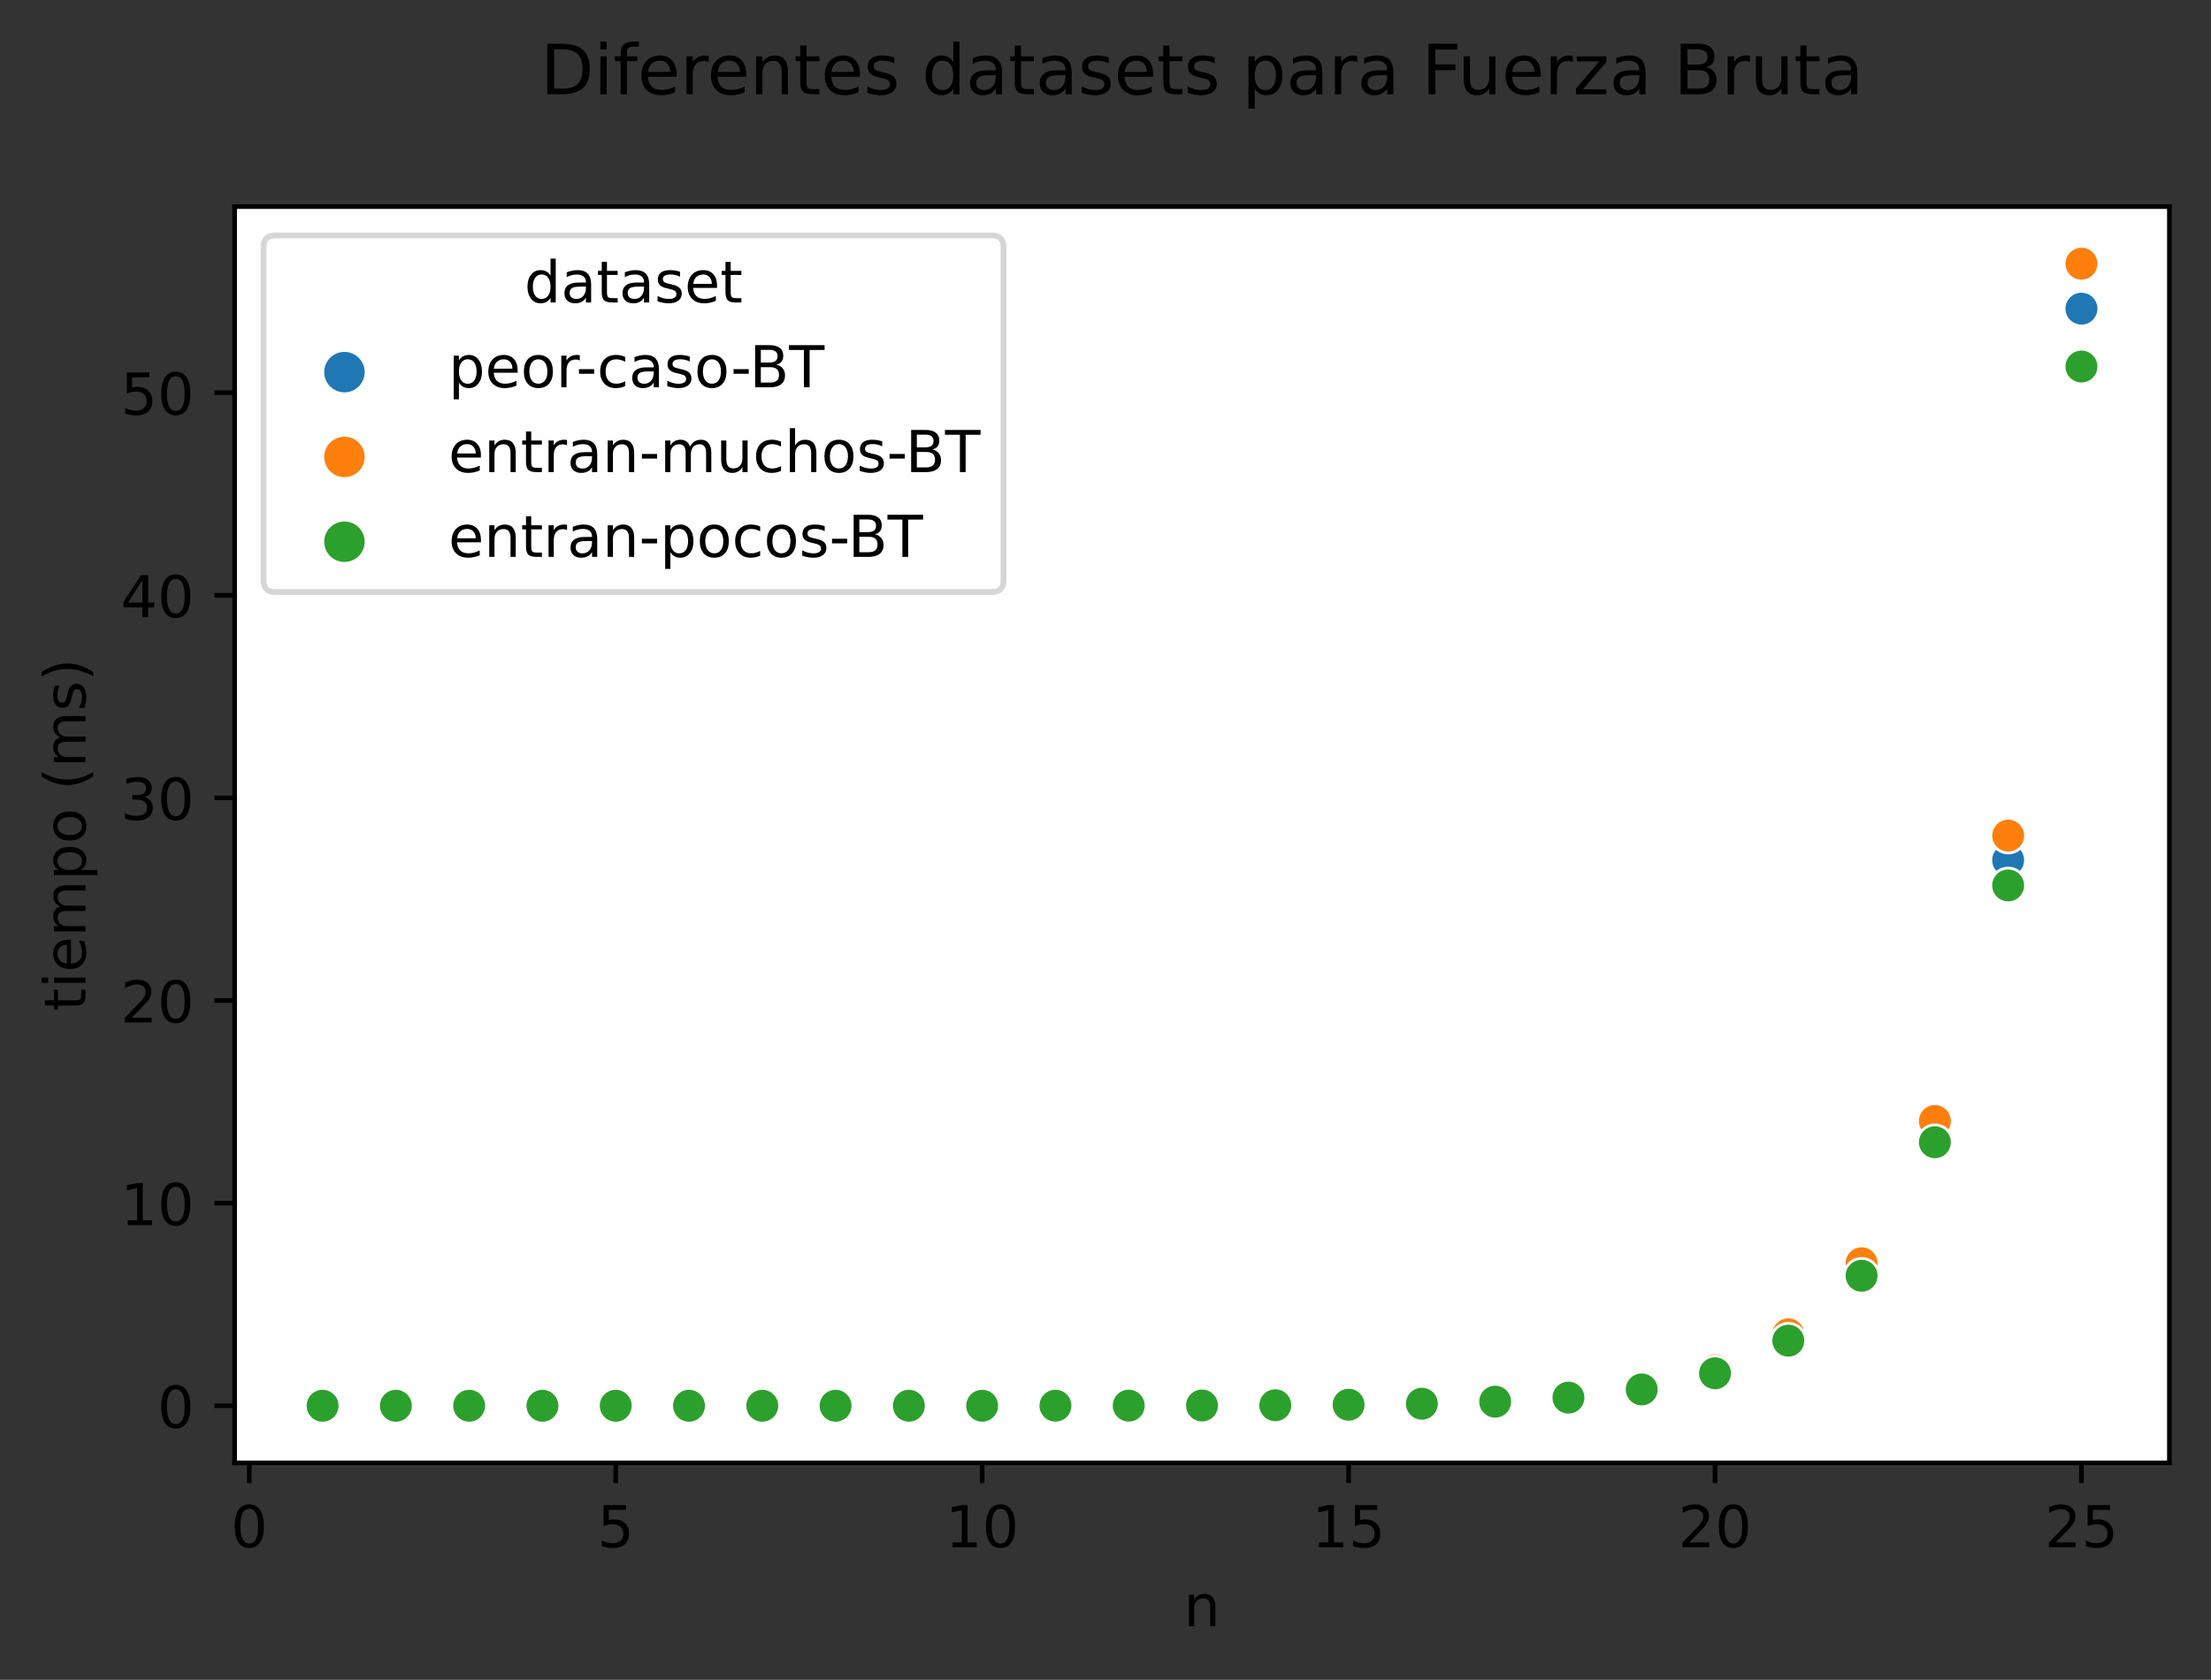 <?xml version="1.0" encoding="utf-8" standalone="no"?>
<!DOCTYPE svg PUBLIC "-//W3C//DTD SVG 1.1//EN"
  "http://www.w3.org/Graphics/SVG/1.1/DTD/svg11.dtd">
<!-- Created with matplotlib (https://matplotlib.org/) -->
<svg height="290.752pt" version="1.1" viewBox="0 0 382.603 290.752" width="382.603pt" xmlns="http://www.w3.org/2000/svg" xmlns:xlink="http://www.w3.org/1999/xlink">
 <rect x="0" y="0" width="382.603" height="290.752" fill="#333333" stroke="none"/>
 <defs>
  <style type="text/css">*{stroke-linecap:butt;stroke-linejoin:round;}</style>
 </defs>
 <g id="figure_1">
  <g id="patch_1">
   <path d="M 0 290.752 
L 382.603 290.752 
L 382.603 0 
L 0 0 
z
" style="fill:none;"/>
  </g>
  <g id="axes_1">
   <g id="patch_2">
    <path d="M 40.603 253.196 
L 375.403 253.196 
L 375.403 35.755 
L 40.603 35.755 
z
" style="fill:#ffffff;"/>
   </g>
   <g id="PathCollection_1">
    <defs>
     <path d="M 0 3 
C 0.796 3 1.559 2.684 2.121 2.121 
C 2.684 1.559 3 0.796 3 -0 
C 3 -0.796 2.684 -1.559 2.121 -2.121 
C 1.559 -2.684 0.796 -3 0 -3 
C -0.796 -3 -1.559 -2.684 -2.121 -2.121 
C -2.684 -1.559 -3 -0.796 -3 0 
C -3 0.796 -2.684 1.559 -2.121 2.121 
C -1.559 2.684 -0.796 3 0 3 
z
" id="C0_0_f6bfadb0b8"/>
    </defs>
    <g clip-path="url(#p1d445442ed)">
     <use style="fill:#1f77b4;stroke:#ffffff;stroke-width:0.48;" x="55.821" xlink:href="#C0_0_f6bfadb0b8" y="243.312"/>
    </g>
    <g clip-path="url(#p1d445442ed)">
     <use style="fill:#1f77b4;stroke:#ffffff;stroke-width:0.48;" x="68.503" xlink:href="#C0_0_f6bfadb0b8" y="243.312"/>
    </g>
    <g clip-path="url(#p1d445442ed)">
     <use style="fill:#1f77b4;stroke:#ffffff;stroke-width:0.48;" x="81.185" xlink:href="#C0_0_f6bfadb0b8" y="243.312"/>
    </g>
    <g clip-path="url(#p1d445442ed)">
     <use style="fill:#1f77b4;stroke:#ffffff;stroke-width:0.48;" x="93.867" xlink:href="#C0_0_f6bfadb0b8" y="243.311"/>
    </g>
    <g clip-path="url(#p1d445442ed)">
     <use style="fill:#1f77b4;stroke:#ffffff;stroke-width:0.48;" x="106.549" xlink:href="#C0_0_f6bfadb0b8" y="243.311"/>
    </g>
    <g clip-path="url(#p1d445442ed)">
     <use style="fill:#1f77b4;stroke:#ffffff;stroke-width:0.48;" x="119.23" xlink:href="#C0_0_f6bfadb0b8" y="243.31"/>
    </g>
    <g clip-path="url(#p1d445442ed)">
     <use style="fill:#1f77b4;stroke:#ffffff;stroke-width:0.48;" x="131.912" xlink:href="#C0_0_f6bfadb0b8" y="243.31"/>
    </g>
    <g clip-path="url(#p1d445442ed)">
     <use style="fill:#1f77b4;stroke:#ffffff;stroke-width:0.48;" x="144.594" xlink:href="#C0_0_f6bfadb0b8" y="243.309"/>
    </g>
    <g clip-path="url(#p1d445442ed)">
     <use style="fill:#1f77b4;stroke:#ffffff;stroke-width:0.48;" x="157.276" xlink:href="#C0_0_f6bfadb0b8" y="243.307"/>
    </g>
    <g clip-path="url(#p1d445442ed)">
     <use style="fill:#1f77b4;stroke:#ffffff;stroke-width:0.48;" x="169.958" xlink:href="#C0_0_f6bfadb0b8" y="243.304"/>
    </g>
    <g clip-path="url(#p1d445442ed)">
     <use style="fill:#1f77b4;stroke:#ffffff;stroke-width:0.48;" x="182.639" xlink:href="#C0_0_f6bfadb0b8" y="243.296"/>
    </g>
    <g clip-path="url(#p1d445442ed)">
     <use style="fill:#1f77b4;stroke:#ffffff;stroke-width:0.48;" x="195.321" xlink:href="#C0_0_f6bfadb0b8" y="243.286"/>
    </g>
    <g clip-path="url(#p1d445442ed)">
     <use style="fill:#1f77b4;stroke:#ffffff;stroke-width:0.48;" x="208.003" xlink:href="#C0_0_f6bfadb0b8" y="243.261"/>
    </g>
    <g clip-path="url(#p1d445442ed)">
     <use style="fill:#1f77b4;stroke:#ffffff;stroke-width:0.48;" x="220.685" xlink:href="#C0_0_f6bfadb0b8" y="243.215"/>
    </g>
    <g clip-path="url(#p1d445442ed)">
     <use style="fill:#1f77b4;stroke:#ffffff;stroke-width:0.48;" x="233.367" xlink:href="#C0_0_f6bfadb0b8" y="243.12"/>
    </g>
    <g clip-path="url(#p1d445442ed)">
     <use style="fill:#1f77b4;stroke:#ffffff;stroke-width:0.48;" x="246.049" xlink:href="#C0_0_f6bfadb0b8" y="242.927"/>
    </g>
    <g clip-path="url(#p1d445442ed)">
     <use style="fill:#1f77b4;stroke:#ffffff;stroke-width:0.48;" x="258.73" xlink:href="#C0_0_f6bfadb0b8" y="242.568"/>
    </g>
    <g clip-path="url(#p1d445442ed)">
     <use style="fill:#1f77b4;stroke:#ffffff;stroke-width:0.48;" x="271.412" xlink:href="#C0_0_f6bfadb0b8" y="241.807"/>
    </g>
    <g clip-path="url(#p1d445442ed)">
     <use style="fill:#1f77b4;stroke:#ffffff;stroke-width:0.48;" x="284.094" xlink:href="#C0_0_f6bfadb0b8" y="240.36"/>
    </g>
    <g clip-path="url(#p1d445442ed)">
     <use style="fill:#1f77b4;stroke:#ffffff;stroke-width:0.48;" x="296.776" xlink:href="#C0_0_f6bfadb0b8" y="237.383"/>
    </g>
    <g clip-path="url(#p1d445442ed)">
     <use style="fill:#1f77b4;stroke:#ffffff;stroke-width:0.48;" x="309.458" xlink:href="#C0_0_f6bfadb0b8" y="231.393"/>
    </g>
    <g clip-path="url(#p1d445442ed)">
     <use style="fill:#1f77b4;stroke:#ffffff;stroke-width:0.48;" x="322.139" xlink:href="#C0_0_f6bfadb0b8" y="219.553"/>
    </g>
    <g clip-path="url(#p1d445442ed)">
     <use style="fill:#1f77b4;stroke:#ffffff;stroke-width:0.48;" x="334.821" xlink:href="#C0_0_f6bfadb0b8" y="195.039"/>
    </g>
    <g clip-path="url(#p1d445442ed)">
     <use style="fill:#1f77b4;stroke:#ffffff;stroke-width:0.48;" x="347.503" xlink:href="#C0_0_f6bfadb0b8" y="148.87"/>
    </g>
    <g clip-path="url(#p1d445442ed)">
     <use style="fill:#1f77b4;stroke:#ffffff;stroke-width:0.48;" x="360.185" xlink:href="#C0_0_f6bfadb0b8" y="53.422"/>
    </g>
    <g clip-path="url(#p1d445442ed)">
     <use style="fill:#ff7f0e;stroke:#ffffff;stroke-width:0.48;" x="55.821" xlink:href="#C0_0_f6bfadb0b8" y="243.312"/>
    </g>
    <g clip-path="url(#p1d445442ed)">
     <use style="fill:#ff7f0e;stroke:#ffffff;stroke-width:0.48;" x="68.503" xlink:href="#C0_0_f6bfadb0b8" y="243.312"/>
    </g>
    <g clip-path="url(#p1d445442ed)">
     <use style="fill:#ff7f0e;stroke:#ffffff;stroke-width:0.48;" x="81.185" xlink:href="#C0_0_f6bfadb0b8" y="243.311"/>
    </g>
    <g clip-path="url(#p1d445442ed)">
     <use style="fill:#ff7f0e;stroke:#ffffff;stroke-width:0.48;" x="93.867" xlink:href="#C0_0_f6bfadb0b8" y="243.311"/>
    </g>
    <g clip-path="url(#p1d445442ed)">
     <use style="fill:#ff7f0e;stroke:#ffffff;stroke-width:0.48;" x="106.549" xlink:href="#C0_0_f6bfadb0b8" y="243.311"/>
    </g>
    <g clip-path="url(#p1d445442ed)">
     <use style="fill:#ff7f0e;stroke:#ffffff;stroke-width:0.48;" x="119.23" xlink:href="#C0_0_f6bfadb0b8" y="243.311"/>
    </g>
    <g clip-path="url(#p1d445442ed)">
     <use style="fill:#ff7f0e;stroke:#ffffff;stroke-width:0.48;" x="131.912" xlink:href="#C0_0_f6bfadb0b8" y="243.31"/>
    </g>
    <g clip-path="url(#p1d445442ed)">
     <use style="fill:#ff7f0e;stroke:#ffffff;stroke-width:0.48;" x="144.594" xlink:href="#C0_0_f6bfadb0b8" y="243.31"/>
    </g>
    <g clip-path="url(#p1d445442ed)">
     <use style="fill:#ff7f0e;stroke:#ffffff;stroke-width:0.48;" x="157.276" xlink:href="#C0_0_f6bfadb0b8" y="243.308"/>
    </g>
    <g clip-path="url(#p1d445442ed)">
     <use style="fill:#ff7f0e;stroke:#ffffff;stroke-width:0.48;" x="169.958" xlink:href="#C0_0_f6bfadb0b8" y="243.305"/>
    </g>
    <g clip-path="url(#p1d445442ed)">
     <use style="fill:#ff7f0e;stroke:#ffffff;stroke-width:0.48;" x="182.639" xlink:href="#C0_0_f6bfadb0b8" y="243.298"/>
    </g>
    <g clip-path="url(#p1d445442ed)">
     <use style="fill:#ff7f0e;stroke:#ffffff;stroke-width:0.48;" x="195.321" xlink:href="#C0_0_f6bfadb0b8" y="243.286"/>
    </g>
    <g clip-path="url(#p1d445442ed)">
     <use style="fill:#ff7f0e;stroke:#ffffff;stroke-width:0.48;" x="208.003" xlink:href="#C0_0_f6bfadb0b8" y="243.262"/>
    </g>
    <g clip-path="url(#p1d445442ed)">
     <use style="fill:#ff7f0e;stroke:#ffffff;stroke-width:0.48;" x="220.685" xlink:href="#C0_0_f6bfadb0b8" y="243.213"/>
    </g>
    <g clip-path="url(#p1d445442ed)">
     <use style="fill:#ff7f0e;stroke:#ffffff;stroke-width:0.48;" x="233.367" xlink:href="#C0_0_f6bfadb0b8" y="243.117"/>
    </g>
    <g clip-path="url(#p1d445442ed)">
     <use style="fill:#ff7f0e;stroke:#ffffff;stroke-width:0.48;" x="246.049" xlink:href="#C0_0_f6bfadb0b8" y="242.923"/>
    </g>
    <g clip-path="url(#p1d445442ed)">
     <use style="fill:#ff7f0e;stroke:#ffffff;stroke-width:0.48;" x="258.73" xlink:href="#C0_0_f6bfadb0b8" y="242.539"/>
    </g>
    <g clip-path="url(#p1d445442ed)">
     <use style="fill:#ff7f0e;stroke:#ffffff;stroke-width:0.48;" x="271.412" xlink:href="#C0_0_f6bfadb0b8" y="241.751"/>
    </g>
    <g clip-path="url(#p1d445442ed)">
     <use style="fill:#ff7f0e;stroke:#ffffff;stroke-width:0.48;" x="284.094" xlink:href="#C0_0_f6bfadb0b8" y="240.233"/>
    </g>
    <g clip-path="url(#p1d445442ed)">
     <use style="fill:#ff7f0e;stroke:#ffffff;stroke-width:0.48;" x="296.776" xlink:href="#C0_0_f6bfadb0b8" y="237.154"/>
    </g>
    <g clip-path="url(#p1d445442ed)">
     <use style="fill:#ff7f0e;stroke:#ffffff;stroke-width:0.48;" x="309.458" xlink:href="#C0_0_f6bfadb0b8" y="230.951"/>
    </g>
    <g clip-path="url(#p1d445442ed)">
     <use style="fill:#ff7f0e;stroke:#ffffff;stroke-width:0.48;" x="322.139" xlink:href="#C0_0_f6bfadb0b8" y="218.648"/>
    </g>
    <g clip-path="url(#p1d445442ed)">
     <use style="fill:#ff7f0e;stroke:#ffffff;stroke-width:0.48;" x="334.821" xlink:href="#C0_0_f6bfadb0b8" y="194.029"/>
    </g>
    <g clip-path="url(#p1d445442ed)">
     <use style="fill:#ff7f0e;stroke:#ffffff;stroke-width:0.48;" x="347.503" xlink:href="#C0_0_f6bfadb0b8" y="144.631"/>
    </g>
    <g clip-path="url(#p1d445442ed)">
     <use style="fill:#ff7f0e;stroke:#ffffff;stroke-width:0.48;" x="360.185" xlink:href="#C0_0_f6bfadb0b8" y="45.639"/>
    </g>
    <g clip-path="url(#p1d445442ed)">
     <use style="fill:#2ca02c;stroke:#ffffff;stroke-width:0.48;" x="55.821" xlink:href="#C0_0_f6bfadb0b8" y="243.312"/>
    </g>
    <g clip-path="url(#p1d445442ed)">
     <use style="fill:#2ca02c;stroke:#ffffff;stroke-width:0.48;" x="68.503" xlink:href="#C0_0_f6bfadb0b8" y="243.312"/>
    </g>
    <g clip-path="url(#p1d445442ed)">
     <use style="fill:#2ca02c;stroke:#ffffff;stroke-width:0.48;" x="81.185" xlink:href="#C0_0_f6bfadb0b8" y="243.311"/>
    </g>
    <g clip-path="url(#p1d445442ed)">
     <use style="fill:#2ca02c;stroke:#ffffff;stroke-width:0.48;" x="93.867" xlink:href="#C0_0_f6bfadb0b8" y="243.311"/>
    </g>
    <g clip-path="url(#p1d445442ed)">
     <use style="fill:#2ca02c;stroke:#ffffff;stroke-width:0.48;" x="106.549" xlink:href="#C0_0_f6bfadb0b8" y="243.311"/>
    </g>
    <g clip-path="url(#p1d445442ed)">
     <use style="fill:#2ca02c;stroke:#ffffff;stroke-width:0.48;" x="119.23" xlink:href="#C0_0_f6bfadb0b8" y="243.311"/>
    </g>
    <g clip-path="url(#p1d445442ed)">
     <use style="fill:#2ca02c;stroke:#ffffff;stroke-width:0.48;" x="131.912" xlink:href="#C0_0_f6bfadb0b8" y="243.31"/>
    </g>
    <g clip-path="url(#p1d445442ed)">
     <use style="fill:#2ca02c;stroke:#ffffff;stroke-width:0.48;" x="144.594" xlink:href="#C0_0_f6bfadb0b8" y="243.31"/>
    </g>
    <g clip-path="url(#p1d445442ed)">
     <use style="fill:#2ca02c;stroke:#ffffff;stroke-width:0.48;" x="157.276" xlink:href="#C0_0_f6bfadb0b8" y="243.308"/>
    </g>
    <g clip-path="url(#p1d445442ed)">
     <use style="fill:#2ca02c;stroke:#ffffff;stroke-width:0.48;" x="169.958" xlink:href="#C0_0_f6bfadb0b8" y="243.305"/>
    </g>
    <g clip-path="url(#p1d445442ed)">
     <use style="fill:#2ca02c;stroke:#ffffff;stroke-width:0.48;" x="182.639" xlink:href="#C0_0_f6bfadb0b8" y="243.299"/>
    </g>
    <g clip-path="url(#p1d445442ed)">
     <use style="fill:#2ca02c;stroke:#ffffff;stroke-width:0.48;" x="195.321" xlink:href="#C0_0_f6bfadb0b8" y="243.288"/>
    </g>
    <g clip-path="url(#p1d445442ed)">
     <use style="fill:#2ca02c;stroke:#ffffff;stroke-width:0.48;" x="208.003" xlink:href="#C0_0_f6bfadb0b8" y="243.266"/>
    </g>
    <g clip-path="url(#p1d445442ed)">
     <use style="fill:#2ca02c;stroke:#ffffff;stroke-width:0.48;" x="220.685" xlink:href="#C0_0_f6bfadb0b8" y="243.222"/>
    </g>
    <g clip-path="url(#p1d445442ed)">
     <use style="fill:#2ca02c;stroke:#ffffff;stroke-width:0.48;" x="233.367" xlink:href="#C0_0_f6bfadb0b8" y="243.134"/>
    </g>
    <g clip-path="url(#p1d445442ed)">
     <use style="fill:#2ca02c;stroke:#ffffff;stroke-width:0.48;" x="246.049" xlink:href="#C0_0_f6bfadb0b8" y="242.959"/>
    </g>
    <g clip-path="url(#p1d445442ed)">
     <use style="fill:#2ca02c;stroke:#ffffff;stroke-width:0.48;" x="258.73" xlink:href="#C0_0_f6bfadb0b8" y="242.607"/>
    </g>
    <g clip-path="url(#p1d445442ed)">
     <use style="fill:#2ca02c;stroke:#ffffff;stroke-width:0.48;" x="271.412" xlink:href="#C0_0_f6bfadb0b8" y="241.906"/>
    </g>
    <g clip-path="url(#p1d445442ed)">
     <use style="fill:#2ca02c;stroke:#ffffff;stroke-width:0.48;" x="284.094" xlink:href="#C0_0_f6bfadb0b8" y="240.484"/>
    </g>
    <g clip-path="url(#p1d445442ed)">
     <use style="fill:#2ca02c;stroke:#ffffff;stroke-width:0.48;" x="296.776" xlink:href="#C0_0_f6bfadb0b8" y="237.692"/>
    </g>
    <g clip-path="url(#p1d445442ed)">
     <use style="fill:#2ca02c;stroke:#ffffff;stroke-width:0.48;" x="309.458" xlink:href="#C0_0_f6bfadb0b8" y="232.045"/>
    </g>
    <g clip-path="url(#p1d445442ed)">
     <use style="fill:#2ca02c;stroke:#ffffff;stroke-width:0.48;" x="322.139" xlink:href="#C0_0_f6bfadb0b8" y="220.808"/>
    </g>
    <g clip-path="url(#p1d445442ed)">
     <use style="fill:#2ca02c;stroke:#ffffff;stroke-width:0.48;" x="334.821" xlink:href="#C0_0_f6bfadb0b8" y="197.704"/>
    </g>
    <g clip-path="url(#p1d445442ed)">
     <use style="fill:#2ca02c;stroke:#ffffff;stroke-width:0.48;" x="347.503" xlink:href="#C0_0_f6bfadb0b8" y="153.25"/>
    </g>
    <g clip-path="url(#p1d445442ed)">
     <use style="fill:#2ca02c;stroke:#ffffff;stroke-width:0.48;" x="360.185" xlink:href="#C0_0_f6bfadb0b8" y="63.441"/>
    </g>
   </g>
   <g id="PathCollection_2"/>
   <g id="PathCollection_3"/>
   <g id="PathCollection_4"/>
   <g id="matplotlib.axis_1">
    <g id="xtick_1">
     <g id="line2d_1">
      <defs>
       <path d="M 0 0 
L 0 3.5 
" id="mfd2d2d4e09" style="stroke:#000000;stroke-width:0.8;"/>
      </defs>
      <g>
       <use style="stroke:#000000;stroke-width:0.8;" x="43.139" xlink:href="#mfd2d2d4e09" y="253.196"/>
      </g>
     </g>
     <g id="text_1">
      <!-- 0 -->
      <g transform="translate(39.958 267.794)scale(0.1 -0.1)">
       <defs>
        <path d="M 31.781 66.406 
Q 24.172 66.406 20.328 58.906 
Q 16.5 51.422 16.5 36.375 
Q 16.5 21.391 20.328 13.891 
Q 24.172 6.391 31.781 6.391 
Q 39.453 6.391 43.281 13.891 
Q 47.125 21.391 47.125 36.375 
Q 47.125 51.422 43.281 58.906 
Q 39.453 66.406 31.781 66.406 
z
M 31.781 74.219 
Q 44.047 74.219 50.516 64.516 
Q 56.984 54.828 56.984 36.375 
Q 56.984 17.969 50.516 8.266 
Q 44.047 -1.422 31.781 -1.422 
Q 19.531 -1.422 13.062 8.266 
Q 6.594 17.969 6.594 36.375 
Q 6.594 54.828 13.062 64.516 
Q 19.531 74.219 31.781 74.219 
z
" id="DejaVuSans-48"/>
       </defs>
       <use xlink:href="#DejaVuSans-48"/>
      </g>
     </g>
    </g>
    <g id="xtick_2">
     <g id="line2d_2">
      <g>
       <use style="stroke:#000000;stroke-width:0.8;" x="106.549" xlink:href="#mfd2d2d4e09" y="253.196"/>
      </g>
     </g>
     <g id="text_2">
      <!-- 5 -->
      <g transform="translate(103.367 267.794)scale(0.1 -0.1)">
       <defs>
        <path d="M 10.797 72.906 
L 49.516 72.906 
L 49.516 64.594 
L 19.828 64.594 
L 19.828 46.734 
Q 21.969 47.469 24.109 47.828 
Q 26.266 48.188 28.422 48.188 
Q 40.625 48.188 47.75 41.5 
Q 54.891 34.812 54.891 23.391 
Q 54.891 11.625 47.562 5.094 
Q 40.234 -1.422 26.906 -1.422 
Q 22.312 -1.422 17.547 -0.641 
Q 12.797 0.141 7.719 1.703 
L 7.719 11.625 
Q 12.109 9.234 16.797 8.062 
Q 21.484 6.891 26.703 6.891 
Q 35.156 6.891 40.078 11.328 
Q 45.016 15.766 45.016 23.391 
Q 45.016 31 40.078 35.438 
Q 35.156 39.891 26.703 39.891 
Q 22.75 39.891 18.812 39.016 
Q 14.891 38.141 10.797 36.281 
z
" id="DejaVuSans-53"/>
       </defs>
       <use xlink:href="#DejaVuSans-53"/>
      </g>
     </g>
    </g>
    <g id="xtick_3">
     <g id="line2d_3">
      <g>
       <use style="stroke:#000000;stroke-width:0.8;" x="169.958" xlink:href="#mfd2d2d4e09" y="253.196"/>
      </g>
     </g>
     <g id="text_3">
      <!-- 10 -->
      <g transform="translate(163.595 267.794)scale(0.1 -0.1)">
       <defs>
        <path d="M 12.406 8.297 
L 28.516 8.297 
L 28.516 63.922 
L 10.984 60.406 
L 10.984 69.391 
L 28.422 72.906 
L 38.281 72.906 
L 38.281 8.297 
L 54.391 8.297 
L 54.391 0 
L 12.406 0 
z
" id="DejaVuSans-49"/>
       </defs>
       <use xlink:href="#DejaVuSans-49"/>
       <use x="63.623" xlink:href="#DejaVuSans-48"/>
      </g>
     </g>
    </g>
    <g id="xtick_4">
     <g id="line2d_4">
      <g>
       <use style="stroke:#000000;stroke-width:0.8;" x="233.367" xlink:href="#mfd2d2d4e09" y="253.196"/>
      </g>
     </g>
     <g id="text_4">
      <!-- 15 -->
      <g transform="translate(227.004 267.794)scale(0.1 -0.1)">
       <use xlink:href="#DejaVuSans-49"/>
       <use x="63.623" xlink:href="#DejaVuSans-53"/>
      </g>
     </g>
    </g>
    <g id="xtick_5">
     <g id="line2d_5">
      <g>
       <use style="stroke:#000000;stroke-width:0.8;" x="296.776" xlink:href="#mfd2d2d4e09" y="253.196"/>
      </g>
     </g>
     <g id="text_5">
      <!-- 20 -->
      <g transform="translate(290.413 267.794)scale(0.1 -0.1)">
       <defs>
        <path d="M 19.188 8.297 
L 53.609 8.297 
L 53.609 0 
L 7.328 0 
L 7.328 8.297 
Q 12.938 14.109 22.625 23.891 
Q 32.328 33.688 34.812 36.531 
Q 39.547 41.844 41.422 45.531 
Q 43.312 49.219 43.312 52.781 
Q 43.312 58.594 39.234 62.25 
Q 35.156 65.922 28.609 65.922 
Q 23.969 65.922 18.812 64.312 
Q 13.672 62.703 7.812 59.422 
L 7.812 69.391 
Q 13.766 71.781 18.938 73 
Q 24.125 74.219 28.422 74.219 
Q 39.75 74.219 46.484 68.547 
Q 53.219 62.891 53.219 53.422 
Q 53.219 48.922 51.531 44.891 
Q 49.859 40.875 45.406 35.406 
Q 44.188 33.984 37.641 27.219 
Q 31.109 20.453 19.188 8.297 
z
" id="DejaVuSans-50"/>
       </defs>
       <use xlink:href="#DejaVuSans-50"/>
       <use x="63.623" xlink:href="#DejaVuSans-48"/>
      </g>
     </g>
    </g>
    <g id="xtick_6">
     <g id="line2d_6">
      <g>
       <use style="stroke:#000000;stroke-width:0.8;" x="360.185" xlink:href="#mfd2d2d4e09" y="253.196"/>
      </g>
     </g>
     <g id="text_6">
      <!-- 25 -->
      <g transform="translate(353.822 267.794)scale(0.1 -0.1)">
       <use xlink:href="#DejaVuSans-50"/>
       <use x="63.623" xlink:href="#DejaVuSans-53"/>
      </g>
     </g>
    </g>
    <g id="text_7">
     <!-- n -->
     <g transform="translate(204.834 281.472)scale(0.1 -0.1)">
      <defs>
       <path d="M 54.891 33.016 
L 54.891 0 
L 45.906 0 
L 45.906 32.719 
Q 45.906 40.484 42.875 44.328 
Q 39.844 48.188 33.797 48.188 
Q 26.516 48.188 22.312 43.547 
Q 18.109 38.922 18.109 30.906 
L 18.109 0 
L 9.078 0 
L 9.078 54.688 
L 18.109 54.688 
L 18.109 46.188 
Q 21.344 51.125 25.703 53.562 
Q 30.078 56 35.797 56 
Q 45.219 56 50.047 50.172 
Q 54.891 44.344 54.891 33.016 
z
" id="DejaVuSans-110"/>
      </defs>
      <use xlink:href="#DejaVuSans-110"/>
     </g>
    </g>
   </g>
   <g id="matplotlib.axis_2">
    <g id="ytick_1">
     <g id="line2d_7">
      <defs>
       <path d="M 0 0 
L -3.5 0 
" id="m32ab5d7c92" style="stroke:#000000;stroke-width:0.8;"/>
      </defs>
      <g>
       <use style="stroke:#000000;stroke-width:0.8;" x="40.603" xlink:href="#m32ab5d7c92" y="243.314"/>
      </g>
     </g>
     <g id="text_8">
      <!-- 0 -->
      <g transform="translate(27.241 247.114)scale(0.1 -0.1)">
       <use xlink:href="#DejaVuSans-48"/>
      </g>
     </g>
    </g>
    <g id="ytick_2">
     <g id="line2d_8">
      <g>
       <use style="stroke:#000000;stroke-width:0.8;" x="40.603" xlink:href="#m32ab5d7c92" y="208.244"/>
      </g>
     </g>
     <g id="text_9">
      <!-- 10 -->
      <g transform="translate(20.878 212.044)scale(0.1 -0.1)">
       <use xlink:href="#DejaVuSans-49"/>
       <use x="63.623" xlink:href="#DejaVuSans-48"/>
      </g>
     </g>
    </g>
    <g id="ytick_3">
     <g id="line2d_9">
      <g>
       <use style="stroke:#000000;stroke-width:0.8;" x="40.603" xlink:href="#m32ab5d7c92" y="173.175"/>
      </g>
     </g>
     <g id="text_10">
      <!-- 20 -->
      <g transform="translate(20.878 176.974)scale(0.1 -0.1)">
       <use xlink:href="#DejaVuSans-50"/>
       <use x="63.623" xlink:href="#DejaVuSans-48"/>
      </g>
     </g>
    </g>
    <g id="ytick_4">
     <g id="line2d_10">
      <g>
       <use style="stroke:#000000;stroke-width:0.8;" x="40.603" xlink:href="#m32ab5d7c92" y="138.105"/>
      </g>
     </g>
     <g id="text_11">
      <!-- 30 -->
      <g transform="translate(20.878 141.904)scale(0.1 -0.1)">
       <defs>
        <path d="M 40.578 39.312 
Q 47.656 37.797 51.625 33 
Q 55.609 28.219 55.609 21.188 
Q 55.609 10.406 48.188 4.484 
Q 40.766 -1.422 27.094 -1.422 
Q 22.516 -1.422 17.656 -0.516 
Q 12.797 0.391 7.625 2.203 
L 7.625 11.719 
Q 11.719 9.328 16.594 8.109 
Q 21.484 6.891 26.812 6.891 
Q 36.078 6.891 40.938 10.547 
Q 45.797 14.203 45.797 21.188 
Q 45.797 27.641 41.281 31.266 
Q 36.766 34.906 28.719 34.906 
L 20.219 34.906 
L 20.219 43.016 
L 29.109 43.016 
Q 36.375 43.016 40.234 45.922 
Q 44.094 48.828 44.094 54.297 
Q 44.094 59.906 40.109 62.906 
Q 36.141 65.922 28.719 65.922 
Q 24.656 65.922 20.016 65.031 
Q 15.375 64.156 9.812 62.312 
L 9.812 71.094 
Q 15.438 72.656 20.344 73.438 
Q 25.25 74.219 29.594 74.219 
Q 40.828 74.219 47.359 69.109 
Q 53.906 64.016 53.906 55.328 
Q 53.906 49.266 50.438 45.094 
Q 46.969 40.922 40.578 39.312 
z
" id="DejaVuSans-51"/>
       </defs>
       <use xlink:href="#DejaVuSans-51"/>
       <use x="63.623" xlink:href="#DejaVuSans-48"/>
      </g>
     </g>
    </g>
    <g id="ytick_5">
     <g id="line2d_11">
      <g>
       <use style="stroke:#000000;stroke-width:0.8;" x="40.603" xlink:href="#m32ab5d7c92" y="103.035"/>
      </g>
     </g>
     <g id="text_12">
      <!-- 40 -->
      <g transform="translate(20.878 106.834)scale(0.1 -0.1)">
       <defs>
        <path d="M 37.797 64.312 
L 12.891 25.391 
L 37.797 25.391 
z
M 35.203 72.906 
L 47.609 72.906 
L 47.609 25.391 
L 58.016 25.391 
L 58.016 17.188 
L 47.609 17.188 
L 47.609 0 
L 37.797 0 
L 37.797 17.188 
L 4.891 17.188 
L 4.891 26.703 
z
" id="DejaVuSans-52"/>
       </defs>
       <use xlink:href="#DejaVuSans-52"/>
       <use x="63.623" xlink:href="#DejaVuSans-48"/>
      </g>
     </g>
    </g>
    <g id="ytick_6">
     <g id="line2d_12">
      <g>
       <use style="stroke:#000000;stroke-width:0.8;" x="40.603" xlink:href="#m32ab5d7c92" y="67.965"/>
      </g>
     </g>
     <g id="text_13">
      <!-- 50 -->
      <g transform="translate(20.878 71.764)scale(0.1 -0.1)">
       <use xlink:href="#DejaVuSans-53"/>
       <use x="63.623" xlink:href="#DejaVuSans-48"/>
      </g>
     </g>
    </g>
    <g id="text_14">
     <!-- tiempo (ms) -->
     <g transform="translate(14.798 174.971)rotate(-90)scale(0.1 -0.1)">
      <defs>
       <path d="M 18.312 70.219 
L 18.312 54.688 
L 36.812 54.688 
L 36.812 47.703 
L 18.312 47.703 
L 18.312 18.016 
Q 18.312 11.328 20.141 9.422 
Q 21.969 7.516 27.594 7.516 
L 36.812 7.516 
L 36.812 0 
L 27.594 0 
Q 17.188 0 13.234 3.875 
Q 9.281 7.766 9.281 18.016 
L 9.281 47.703 
L 2.688 47.703 
L 2.688 54.688 
L 9.281 54.688 
L 9.281 70.219 
z
" id="DejaVuSans-116"/>
       <path d="M 9.422 54.688 
L 18.406 54.688 
L 18.406 0 
L 9.422 0 
z
M 9.422 75.984 
L 18.406 75.984 
L 18.406 64.594 
L 9.422 64.594 
z
" id="DejaVuSans-105"/>
       <path d="M 56.203 29.594 
L 56.203 25.203 
L 14.891 25.203 
Q 15.484 15.922 20.484 11.062 
Q 25.484 6.203 34.422 6.203 
Q 39.594 6.203 44.453 7.469 
Q 49.312 8.734 54.109 11.281 
L 54.109 2.781 
Q 49.266 0.734 44.188 -0.344 
Q 39.109 -1.422 33.891 -1.422 
Q 20.797 -1.422 13.156 6.188 
Q 5.516 13.812 5.516 26.812 
Q 5.516 40.234 12.766 48.109 
Q 20.016 56 32.328 56 
Q 43.359 56 49.781 48.891 
Q 56.203 41.797 56.203 29.594 
z
M 47.219 32.234 
Q 47.125 39.594 43.094 43.984 
Q 39.062 48.391 32.422 48.391 
Q 24.906 48.391 20.391 44.141 
Q 15.875 39.891 15.188 32.172 
z
" id="DejaVuSans-101"/>
       <path d="M 52 44.188 
Q 55.375 50.25 60.062 53.125 
Q 64.75 56 71.094 56 
Q 79.641 56 84.281 50.016 
Q 88.922 44.047 88.922 33.016 
L 88.922 0 
L 79.891 0 
L 79.891 32.719 
Q 79.891 40.578 77.094 44.375 
Q 74.312 48.188 68.609 48.188 
Q 61.625 48.188 57.562 43.547 
Q 53.516 38.922 53.516 30.906 
L 53.516 0 
L 44.484 0 
L 44.484 32.719 
Q 44.484 40.625 41.703 44.406 
Q 38.922 48.188 33.109 48.188 
Q 26.219 48.188 22.156 43.531 
Q 18.109 38.875 18.109 30.906 
L 18.109 0 
L 9.078 0 
L 9.078 54.688 
L 18.109 54.688 
L 18.109 46.188 
Q 21.188 51.219 25.484 53.609 
Q 29.781 56 35.688 56 
Q 41.656 56 45.828 52.969 
Q 50 49.953 52 44.188 
z
" id="DejaVuSans-109"/>
       <path d="M 18.109 8.203 
L 18.109 -20.797 
L 9.078 -20.797 
L 9.078 54.688 
L 18.109 54.688 
L 18.109 46.391 
Q 20.953 51.266 25.266 53.625 
Q 29.594 56 35.594 56 
Q 45.562 56 51.781 48.094 
Q 58.016 40.188 58.016 27.297 
Q 58.016 14.406 51.781 6.484 
Q 45.562 -1.422 35.594 -1.422 
Q 29.594 -1.422 25.266 0.953 
Q 20.953 3.328 18.109 8.203 
z
M 48.688 27.297 
Q 48.688 37.203 44.609 42.844 
Q 40.531 48.484 33.406 48.484 
Q 26.266 48.484 22.188 42.844 
Q 18.109 37.203 18.109 27.297 
Q 18.109 17.391 22.188 11.75 
Q 26.266 6.109 33.406 6.109 
Q 40.531 6.109 44.609 11.75 
Q 48.688 17.391 48.688 27.297 
z
" id="DejaVuSans-112"/>
       <path d="M 30.609 48.391 
Q 23.391 48.391 19.188 42.75 
Q 14.984 37.109 14.984 27.297 
Q 14.984 17.484 19.156 11.844 
Q 23.344 6.203 30.609 6.203 
Q 37.797 6.203 41.984 11.859 
Q 46.188 17.531 46.188 27.297 
Q 46.188 37.016 41.984 42.703 
Q 37.797 48.391 30.609 48.391 
z
M 30.609 56 
Q 42.328 56 49.016 48.375 
Q 55.719 40.766 55.719 27.297 
Q 55.719 13.875 49.016 6.219 
Q 42.328 -1.422 30.609 -1.422 
Q 18.844 -1.422 12.172 6.219 
Q 5.516 13.875 5.516 27.297 
Q 5.516 40.766 12.172 48.375 
Q 18.844 56 30.609 56 
z
" id="DejaVuSans-111"/>
       <path id="DejaVuSans-32"/>
       <path d="M 31 75.875 
Q 24.469 64.656 21.281 53.656 
Q 18.109 42.672 18.109 31.391 
Q 18.109 20.125 21.312 9.062 
Q 24.516 -2 31 -13.188 
L 23.188 -13.188 
Q 15.875 -1.703 12.234 9.375 
Q 8.594 20.453 8.594 31.391 
Q 8.594 42.281 12.203 53.312 
Q 15.828 64.359 23.188 75.875 
z
" id="DejaVuSans-40"/>
       <path d="M 44.281 53.078 
L 44.281 44.578 
Q 40.484 46.531 36.375 47.5 
Q 32.281 48.484 27.875 48.484 
Q 21.188 48.484 17.844 46.438 
Q 14.5 44.391 14.5 40.281 
Q 14.5 37.156 16.891 35.375 
Q 19.281 33.594 26.516 31.984 
L 29.594 31.297 
Q 39.156 29.25 43.188 25.516 
Q 47.219 21.781 47.219 15.094 
Q 47.219 7.469 41.188 3.016 
Q 35.156 -1.422 24.609 -1.422 
Q 20.219 -1.422 15.453 -0.562 
Q 10.688 0.297 5.422 2 
L 5.422 11.281 
Q 10.406 8.688 15.234 7.391 
Q 20.062 6.109 24.812 6.109 
Q 31.156 6.109 34.562 8.281 
Q 37.984 10.453 37.984 14.406 
Q 37.984 18.062 35.516 20.016 
Q 33.062 21.969 24.703 23.781 
L 21.578 24.516 
Q 13.234 26.266 9.516 29.906 
Q 5.812 33.547 5.812 39.891 
Q 5.812 47.609 11.281 51.797 
Q 16.75 56 26.812 56 
Q 31.781 56 36.172 55.266 
Q 40.578 54.547 44.281 53.078 
z
" id="DejaVuSans-115"/>
       <path d="M 8.016 75.875 
L 15.828 75.875 
Q 23.141 64.359 26.781 53.312 
Q 30.422 42.281 30.422 31.391 
Q 30.422 20.453 26.781 9.375 
Q 23.141 -1.703 15.828 -13.188 
L 8.016 -13.188 
Q 14.5 -2 17.703 9.062 
Q 20.906 20.125 20.906 31.391 
Q 20.906 42.672 17.703 53.656 
Q 14.5 64.656 8.016 75.875 
z
" id="DejaVuSans-41"/>
      </defs>
      <use xlink:href="#DejaVuSans-116"/>
      <use x="39.209" xlink:href="#DejaVuSans-105"/>
      <use x="66.992" xlink:href="#DejaVuSans-101"/>
      <use x="128.516" xlink:href="#DejaVuSans-109"/>
      <use x="225.928" xlink:href="#DejaVuSans-112"/>
      <use x="289.404" xlink:href="#DejaVuSans-111"/>
      <use x="350.586" xlink:href="#DejaVuSans-32"/>
      <use x="382.373" xlink:href="#DejaVuSans-40"/>
      <use x="421.387" xlink:href="#DejaVuSans-109"/>
      <use x="518.799" xlink:href="#DejaVuSans-115"/>
      <use x="570.898" xlink:href="#DejaVuSans-41"/>
     </g>
    </g>
   </g>
   <g id="patch_3">
    <path d="M 40.603 253.196 
L 40.603 35.755 
" style="fill:none;stroke:#000000;stroke-linecap:square;stroke-linejoin:miter;stroke-width:0.8;"/>
   </g>
   <g id="patch_4">
    <path d="M 375.403 253.196 
L 375.403 35.755 
" style="fill:none;stroke:#000000;stroke-linecap:square;stroke-linejoin:miter;stroke-width:0.8;"/>
   </g>
   <g id="patch_5">
    <path d="M 40.603 253.196 
L 375.403 253.196 
" style="fill:none;stroke:#000000;stroke-linecap:square;stroke-linejoin:miter;stroke-width:0.8;"/>
   </g>
   <g id="patch_6">
    <path d="M 40.603 35.755 
L 375.403 35.755 
" style="fill:none;stroke:#000000;stroke-linecap:square;stroke-linejoin:miter;stroke-width:0.8;"/>
   </g>
   <g id="text_15">
    <!-- Diferentes datasets para Fuerza Bruta -->
    <g transform="translate(93.527 16.318)scale(0.12 -0.12)">
     <defs>
      <path d="M 19.672 64.797 
L 19.672 8.109 
L 31.594 8.109 
Q 46.688 8.109 53.688 14.938 
Q 60.688 21.781 60.688 36.531 
Q 60.688 51.172 53.688 57.984 
Q 46.688 64.797 31.594 64.797 
z
M 9.812 72.906 
L 30.078 72.906 
Q 51.266 72.906 61.172 64.094 
Q 71.094 55.281 71.094 36.531 
Q 71.094 17.672 61.125 8.828 
Q 51.172 0 30.078 0 
L 9.812 0 
z
" id="DejaVuSans-68"/>
      <path d="M 37.109 75.984 
L 37.109 68.5 
L 28.516 68.5 
Q 23.688 68.5 21.797 66.547 
Q 19.922 64.594 19.922 59.516 
L 19.922 54.688 
L 34.719 54.688 
L 34.719 47.703 
L 19.922 47.703 
L 19.922 0 
L 10.891 0 
L 10.891 47.703 
L 2.297 47.703 
L 2.297 54.688 
L 10.891 54.688 
L 10.891 58.5 
Q 10.891 67.625 15.141 71.797 
Q 19.391 75.984 28.609 75.984 
z
" id="DejaVuSans-102"/>
      <path d="M 41.109 46.297 
Q 39.594 47.172 37.812 47.578 
Q 36.031 48 33.891 48 
Q 26.266 48 22.188 43.047 
Q 18.109 38.094 18.109 28.812 
L 18.109 0 
L 9.078 0 
L 9.078 54.688 
L 18.109 54.688 
L 18.109 46.188 
Q 20.953 51.172 25.484 53.578 
Q 30.031 56 36.531 56 
Q 37.453 56 38.578 55.875 
Q 39.703 55.766 41.062 55.516 
z
" id="DejaVuSans-114"/>
      <path d="M 45.406 46.391 
L 45.406 75.984 
L 54.391 75.984 
L 54.391 0 
L 45.406 0 
L 45.406 8.203 
Q 42.578 3.328 38.25 0.953 
Q 33.938 -1.422 27.875 -1.422 
Q 17.969 -1.422 11.734 6.484 
Q 5.516 14.406 5.516 27.297 
Q 5.516 40.188 11.734 48.094 
Q 17.969 56 27.875 56 
Q 33.938 56 38.25 53.625 
Q 42.578 51.266 45.406 46.391 
z
M 14.797 27.297 
Q 14.797 17.391 18.875 11.75 
Q 22.953 6.109 30.078 6.109 
Q 37.203 6.109 41.297 11.75 
Q 45.406 17.391 45.406 27.297 
Q 45.406 37.203 41.297 42.844 
Q 37.203 48.484 30.078 48.484 
Q 22.953 48.484 18.875 42.844 
Q 14.797 37.203 14.797 27.297 
z
" id="DejaVuSans-100"/>
      <path d="M 34.281 27.484 
Q 23.391 27.484 19.188 25 
Q 14.984 22.516 14.984 16.5 
Q 14.984 11.719 18.141 8.906 
Q 21.297 6.109 26.703 6.109 
Q 34.188 6.109 38.703 11.406 
Q 43.219 16.703 43.219 25.484 
L 43.219 27.484 
z
M 52.203 31.203 
L 52.203 0 
L 43.219 0 
L 43.219 8.297 
Q 40.141 3.328 35.547 0.953 
Q 30.953 -1.422 24.312 -1.422 
Q 15.922 -1.422 10.953 3.297 
Q 6 8.016 6 15.922 
Q 6 25.141 12.172 29.828 
Q 18.359 34.516 30.609 34.516 
L 43.219 34.516 
L 43.219 35.406 
Q 43.219 41.609 39.141 45 
Q 35.062 48.391 27.688 48.391 
Q 23 48.391 18.547 47.266 
Q 14.109 46.141 10.016 43.891 
L 10.016 52.203 
Q 14.938 54.109 19.578 55.047 
Q 24.219 56 28.609 56 
Q 40.484 56 46.344 49.844 
Q 52.203 43.703 52.203 31.203 
z
" id="DejaVuSans-97"/>
      <path d="M 9.812 72.906 
L 51.703 72.906 
L 51.703 64.594 
L 19.672 64.594 
L 19.672 43.109 
L 48.578 43.109 
L 48.578 34.812 
L 19.672 34.812 
L 19.672 0 
L 9.812 0 
z
" id="DejaVuSans-70"/>
      <path d="M 8.5 21.578 
L 8.5 54.688 
L 17.484 54.688 
L 17.484 21.922 
Q 17.484 14.156 20.5 10.266 
Q 23.531 6.391 29.594 6.391 
Q 36.859 6.391 41.078 11.031 
Q 45.312 15.672 45.312 23.688 
L 45.312 54.688 
L 54.297 54.688 
L 54.297 0 
L 45.312 0 
L 45.312 8.406 
Q 42.047 3.422 37.719 1 
Q 33.406 -1.422 27.688 -1.422 
Q 18.266 -1.422 13.375 4.438 
Q 8.5 10.297 8.5 21.578 
z
M 31.109 56 
z
" id="DejaVuSans-117"/>
      <path d="M 5.516 54.688 
L 48.188 54.688 
L 48.188 46.484 
L 14.406 7.172 
L 48.188 7.172 
L 48.188 0 
L 4.297 0 
L 4.297 8.203 
L 38.094 47.516 
L 5.516 47.516 
z
" id="DejaVuSans-122"/>
      <path d="M 19.672 34.812 
L 19.672 8.109 
L 35.5 8.109 
Q 43.453 8.109 47.281 11.406 
Q 51.125 14.703 51.125 21.484 
Q 51.125 28.328 47.281 31.562 
Q 43.453 34.812 35.5 34.812 
z
M 19.672 64.797 
L 19.672 42.828 
L 34.281 42.828 
Q 41.5 42.828 45.031 45.531 
Q 48.578 48.25 48.578 53.812 
Q 48.578 59.328 45.031 62.062 
Q 41.5 64.797 34.281 64.797 
z
M 9.812 72.906 
L 35.016 72.906 
Q 46.297 72.906 52.391 68.219 
Q 58.5 63.531 58.5 54.891 
Q 58.5 48.188 55.375 44.234 
Q 52.25 40.281 46.188 39.312 
Q 53.469 37.75 57.5 32.781 
Q 61.531 27.828 61.531 20.406 
Q 61.531 10.641 54.891 5.312 
Q 48.25 0 35.984 0 
L 9.812 0 
z
" id="DejaVuSans-66"/>
     </defs>
     <use xlink:href="#DejaVuSans-68"/>
     <use x="77.002" xlink:href="#DejaVuSans-105"/>
     <use x="104.785" xlink:href="#DejaVuSans-102"/>
     <use x="139.99" xlink:href="#DejaVuSans-101"/>
     <use x="201.514" xlink:href="#DejaVuSans-114"/>
     <use x="240.377" xlink:href="#DejaVuSans-101"/>
     <use x="301.9" xlink:href="#DejaVuSans-110"/>
     <use x="365.279" xlink:href="#DejaVuSans-116"/>
     <use x="404.488" xlink:href="#DejaVuSans-101"/>
     <use x="466.012" xlink:href="#DejaVuSans-115"/>
     <use x="518.111" xlink:href="#DejaVuSans-32"/>
     <use x="549.898" xlink:href="#DejaVuSans-100"/>
     <use x="613.375" xlink:href="#DejaVuSans-97"/>
     <use x="674.654" xlink:href="#DejaVuSans-116"/>
     <use x="713.863" xlink:href="#DejaVuSans-97"/>
     <use x="775.143" xlink:href="#DejaVuSans-115"/>
     <use x="827.242" xlink:href="#DejaVuSans-101"/>
     <use x="888.766" xlink:href="#DejaVuSans-116"/>
     <use x="927.975" xlink:href="#DejaVuSans-115"/>
     <use x="980.074" xlink:href="#DejaVuSans-32"/>
     <use x="1011.861" xlink:href="#DejaVuSans-112"/>
     <use x="1075.338" xlink:href="#DejaVuSans-97"/>
     <use x="1136.617" xlink:href="#DejaVuSans-114"/>
     <use x="1177.73" xlink:href="#DejaVuSans-97"/>
     <use x="1239.01" xlink:href="#DejaVuSans-32"/>
     <use x="1270.797" xlink:href="#DejaVuSans-70"/>
     <use x="1322.816" xlink:href="#DejaVuSans-117"/>
     <use x="1386.195" xlink:href="#DejaVuSans-101"/>
     <use x="1447.719" xlink:href="#DejaVuSans-114"/>
     <use x="1488.832" xlink:href="#DejaVuSans-122"/>
     <use x="1541.322" xlink:href="#DejaVuSans-97"/>
     <use x="1602.602" xlink:href="#DejaVuSans-32"/>
     <use x="1634.389" xlink:href="#DejaVuSans-66"/>
     <use x="1702.992" xlink:href="#DejaVuSans-114"/>
     <use x="1744.105" xlink:href="#DejaVuSans-117"/>
     <use x="1807.484" xlink:href="#DejaVuSans-116"/>
     <use x="1846.693" xlink:href="#DejaVuSans-97"/>
    </g>
    <!--  -->
    <g transform="translate(208.003 29.756)scale(0.12 -0.12)"/>
   </g>
   <g id="legend_1">
    <g id="patch_7">
     <path d="M 47.603 102.468 
L 171.655 102.468 
Q 173.655 102.468 173.655 100.468 
L 173.655 42.755 
Q 173.655 40.755 171.655 40.755 
L 47.603 40.755 
Q 45.603 40.755 45.603 42.755 
L 45.603 100.468 
Q 45.603 102.468 47.603 102.468 
z
" style="fill:#ffffff;opacity:0.8;stroke:#cccccc;stroke-linejoin:miter;"/>
    </g>
    <g id="text_16">
     <!-- dataset -->
     <g transform="translate(90.725 52.354)scale(0.1 -0.1)">
      <use xlink:href="#DejaVuSans-100"/>
      <use x="63.477" xlink:href="#DejaVuSans-97"/>
      <use x="124.756" xlink:href="#DejaVuSans-116"/>
      <use x="163.965" xlink:href="#DejaVuSans-97"/>
      <use x="225.244" xlink:href="#DejaVuSans-115"/>
      <use x="277.344" xlink:href="#DejaVuSans-101"/>
      <use x="338.867" xlink:href="#DejaVuSans-116"/>
     </g>
    </g>
    <g id="PathCollection_5">
     <defs>
      <path d="M 0 3 
C 0.796 3 1.559 2.684 2.121 2.121 
C 2.684 1.559 3 0.796 3 0 
C 3 -0.796 2.684 -1.559 2.121 -2.121 
C 1.559 -2.684 0.796 -3 0 -3 
C -0.796 -3 -1.559 -2.684 -2.121 -2.121 
C -2.684 -1.559 -3 -0.796 -3 0 
C -3 0.796 -2.684 1.559 -2.121 2.121 
C -1.559 2.684 -0.796 3 0 3 
z
" id="m0927627f6b" style="stroke:#1f77b4;"/>
     </defs>
     <g>
      <use style="fill:#1f77b4;stroke:#1f77b4;" x="59.603" xlink:href="#m0927627f6b" y="64.407"/>
     </g>
    </g>
    <g id="text_17">
     <!-- peor-caso-BT -->
     <g transform="translate(77.603 67.032)scale(0.1 -0.1)">
      <defs>
       <path d="M 4.891 31.391 
L 31.203 31.391 
L 31.203 23.391 
L 4.891 23.391 
z
" id="DejaVuSans-45"/>
       <path d="M 48.781 52.594 
L 48.781 44.188 
Q 44.969 46.297 41.141 47.344 
Q 37.312 48.391 33.406 48.391 
Q 24.656 48.391 19.812 42.844 
Q 14.984 37.312 14.984 27.297 
Q 14.984 17.281 19.812 11.734 
Q 24.656 6.203 33.406 6.203 
Q 37.312 6.203 41.141 7.25 
Q 44.969 8.297 48.781 10.406 
L 48.781 2.094 
Q 45.016 0.344 40.984 -0.531 
Q 36.969 -1.422 32.422 -1.422 
Q 20.062 -1.422 12.781 6.344 
Q 5.516 14.109 5.516 27.297 
Q 5.516 40.672 12.859 48.328 
Q 20.219 56 33.016 56 
Q 37.156 56 41.109 55.141 
Q 45.062 54.297 48.781 52.594 
z
" id="DejaVuSans-99"/>
       <path d="M -0.297 72.906 
L 61.375 72.906 
L 61.375 64.594 
L 35.5 64.594 
L 35.5 0 
L 25.594 0 
L 25.594 64.594 
L -0.297 64.594 
z
" id="DejaVuSans-84"/>
      </defs>
      <use xlink:href="#DejaVuSans-112"/>
      <use x="63.477" xlink:href="#DejaVuSans-101"/>
      <use x="125" xlink:href="#DejaVuSans-111"/>
      <use x="186.182" xlink:href="#DejaVuSans-114"/>
      <use x="220.92" xlink:href="#DejaVuSans-45"/>
      <use x="257.004" xlink:href="#DejaVuSans-99"/>
      <use x="311.984" xlink:href="#DejaVuSans-97"/>
      <use x="373.264" xlink:href="#DejaVuSans-115"/>
      <use x="425.363" xlink:href="#DejaVuSans-111"/>
      <use x="488.42" xlink:href="#DejaVuSans-45"/>
      <use x="520.879" xlink:href="#DejaVuSans-66"/>
      <use x="589.482" xlink:href="#DejaVuSans-84"/>
     </g>
    </g>
    <g id="PathCollection_6">
     <defs>
      <path d="M 0 3 
C 0.796 3 1.559 2.684 2.121 2.121 
C 2.684 1.559 3 0.796 3 0 
C 3 -0.796 2.684 -1.559 2.121 -2.121 
C 1.559 -2.684 0.796 -3 0 -3 
C -0.796 -3 -1.559 -2.684 -2.121 -2.121 
C -2.684 -1.559 -3 -0.796 -3 0 
C -3 0.796 -2.684 1.559 -2.121 2.121 
C -1.559 2.684 -0.796 3 0 3 
z
" id="mf44416ce68" style="stroke:#ff7f0e;"/>
     </defs>
     <g>
      <use style="fill:#ff7f0e;stroke:#ff7f0e;" x="59.603" xlink:href="#mf44416ce68" y="79.085"/>
     </g>
    </g>
    <g id="text_18">
     <!-- entran-muchos-BT -->
     <g transform="translate(77.603 81.71)scale(0.1 -0.1)">
      <defs>
       <path d="M 54.891 33.016 
L 54.891 0 
L 45.906 0 
L 45.906 32.719 
Q 45.906 40.484 42.875 44.328 
Q 39.844 48.188 33.797 48.188 
Q 26.516 48.188 22.312 43.547 
Q 18.109 38.922 18.109 30.906 
L 18.109 0 
L 9.078 0 
L 9.078 75.984 
L 18.109 75.984 
L 18.109 46.188 
Q 21.344 51.125 25.703 53.562 
Q 30.078 56 35.797 56 
Q 45.219 56 50.047 50.172 
Q 54.891 44.344 54.891 33.016 
z
" id="DejaVuSans-104"/>
      </defs>
      <use xlink:href="#DejaVuSans-101"/>
      <use x="61.523" xlink:href="#DejaVuSans-110"/>
      <use x="124.902" xlink:href="#DejaVuSans-116"/>
      <use x="164.111" xlink:href="#DejaVuSans-114"/>
      <use x="205.225" xlink:href="#DejaVuSans-97"/>
      <use x="266.504" xlink:href="#DejaVuSans-110"/>
      <use x="329.883" xlink:href="#DejaVuSans-45"/>
      <use x="365.967" xlink:href="#DejaVuSans-109"/>
      <use x="463.379" xlink:href="#DejaVuSans-117"/>
      <use x="526.758" xlink:href="#DejaVuSans-99"/>
      <use x="581.738" xlink:href="#DejaVuSans-104"/>
      <use x="645.117" xlink:href="#DejaVuSans-111"/>
      <use x="706.299" xlink:href="#DejaVuSans-115"/>
      <use x="758.398" xlink:href="#DejaVuSans-45"/>
      <use x="790.857" xlink:href="#DejaVuSans-66"/>
      <use x="859.461" xlink:href="#DejaVuSans-84"/>
     </g>
    </g>
    <g id="PathCollection_7">
     <defs>
      <path d="M 0 3 
C 0.796 3 1.559 2.684 2.121 2.121 
C 2.684 1.559 3 0.796 3 0 
C 3 -0.796 2.684 -1.559 2.121 -2.121 
C 1.559 -2.684 0.796 -3 0 -3 
C -0.796 -3 -1.559 -2.684 -2.121 -2.121 
C -2.684 -1.559 -3 -0.796 -3 0 
C -3 0.796 -2.684 1.559 -2.121 2.121 
C -1.559 2.684 -0.796 3 0 3 
z
" id="mcaf2b81a8a" style="stroke:#2ca02c;"/>
     </defs>
     <g>
      <use style="fill:#2ca02c;stroke:#2ca02c;" x="59.603" xlink:href="#mcaf2b81a8a" y="93.763"/>
     </g>
    </g>
    <g id="text_19">
     <!-- entran-pocos-BT -->
     <g transform="translate(77.603 96.388)scale(0.1 -0.1)">
      <use xlink:href="#DejaVuSans-101"/>
      <use x="61.523" xlink:href="#DejaVuSans-110"/>
      <use x="124.902" xlink:href="#DejaVuSans-116"/>
      <use x="164.111" xlink:href="#DejaVuSans-114"/>
      <use x="205.225" xlink:href="#DejaVuSans-97"/>
      <use x="266.504" xlink:href="#DejaVuSans-110"/>
      <use x="329.883" xlink:href="#DejaVuSans-45"/>
      <use x="365.967" xlink:href="#DejaVuSans-112"/>
      <use x="429.443" xlink:href="#DejaVuSans-111"/>
      <use x="490.625" xlink:href="#DejaVuSans-99"/>
      <use x="545.605" xlink:href="#DejaVuSans-111"/>
      <use x="606.787" xlink:href="#DejaVuSans-115"/>
      <use x="658.887" xlink:href="#DejaVuSans-45"/>
      <use x="691.346" xlink:href="#DejaVuSans-66"/>
      <use x="759.949" xlink:href="#DejaVuSans-84"/>
     </g>
    </g>
   </g>
  </g>
 </g>
 <defs>
  <clipPath id="p1d445442ed">
   <rect height="217.44" width="334.8" x="40.603" y="35.755"/>
  </clipPath>
 </defs>
</svg>
